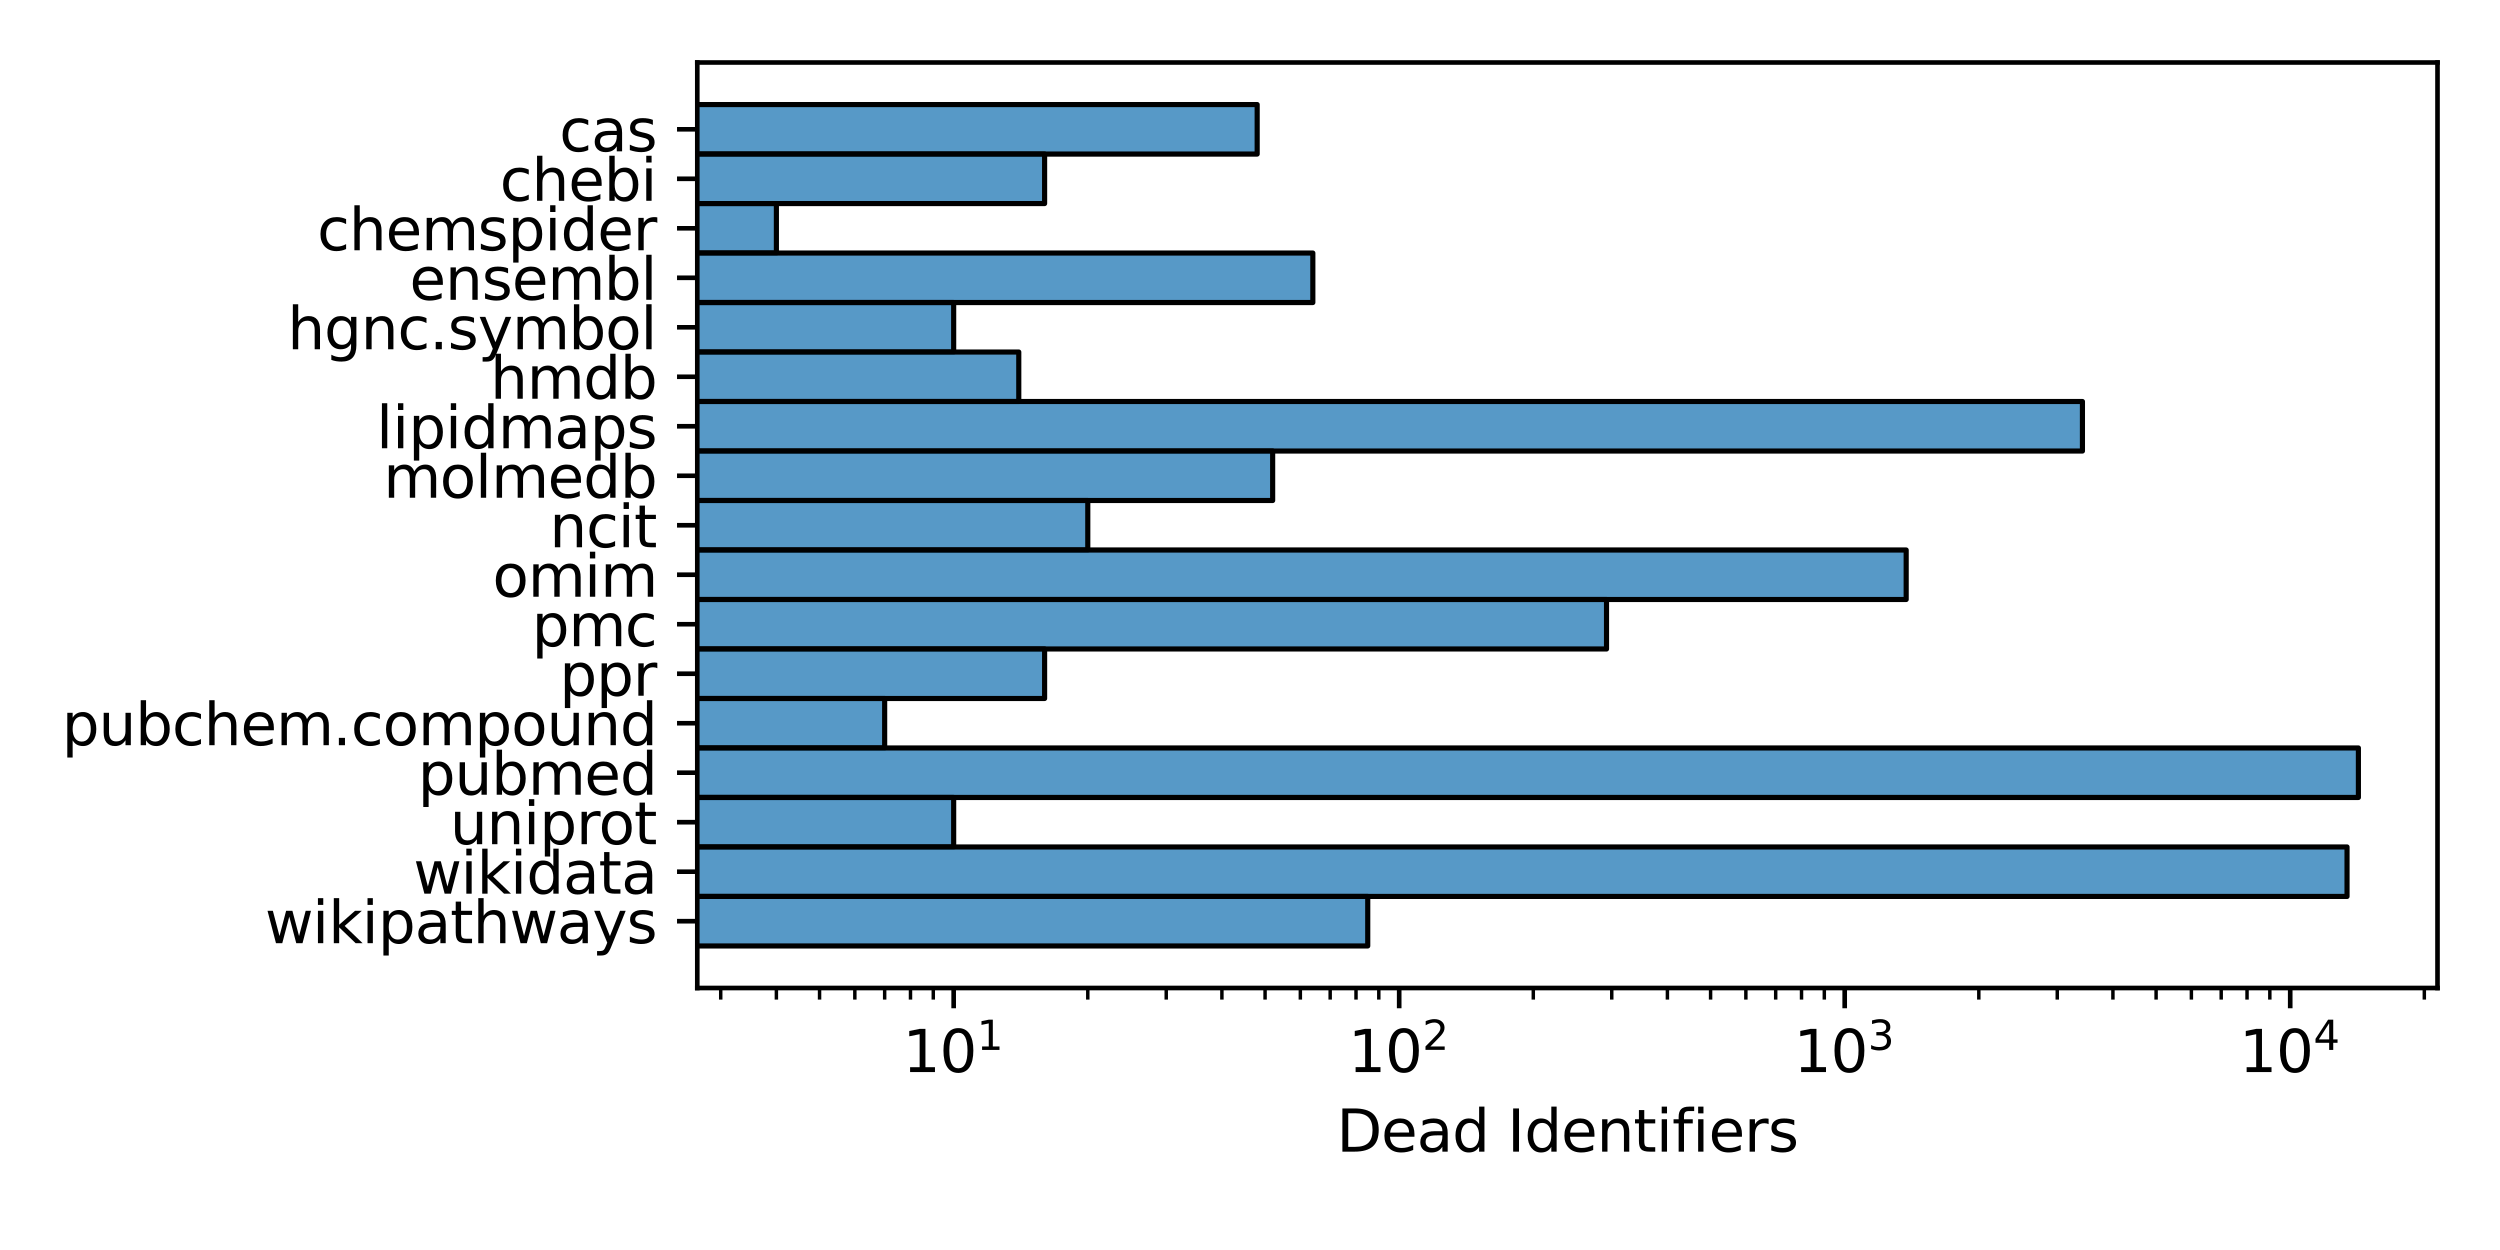 <?xml version="1.0" encoding="utf-8" standalone="no"?>
<!DOCTYPE svg PUBLIC "-//W3C//DTD SVG 1.1//EN"
  "http://www.w3.org/Graphics/SVG/1.1/DTD/svg11.dtd">
<svg xmlns:xlink="http://www.w3.org/1999/xlink" width="432pt" height="216pt" viewBox="0 0 432 216" xmlns="http://www.w3.org/2000/svg" version="1.1">
 <defs>
  <style type="text/css">*{stroke-linejoin: round; stroke-linecap: butt}</style>
 </defs>
 <g id="figure_1">
  <g id="patch_1">
   <path d="M 0 216 
L 432 216 
L 432 0 
L 0 0 
z
" style="fill: #ffffff"/>
  </g>
  <g id="axes_1">
   <g id="patch_2">
    <path d="M 120.49 170.728 
L 421.2 170.728 
L 421.2 10.8 
L 120.49 10.8 
z
" style="fill: #ffffff"/>
   </g>
   <g id="patch_3">
    <path d="M -76897.074 18.069 
L 217.239 18.069 
L 217.239 26.622 
L -76897.074 26.622 
z
" clip-path="url(#p64a479bf1f)" style="fill: #1f77b4; fill-opacity: 0.75; stroke: #000000; stroke-width: 0.889; stroke-linejoin: miter"/>
   </g>
   <g id="patch_4">
    <path d="M -76897.074 26.622 
L 180.508 26.622 
L 180.508 35.174 
L -76897.074 35.174 
z
" clip-path="url(#p64a479bf1f)" style="fill: #1f77b4; fill-opacity: 0.75; stroke: #000000; stroke-width: 0.889; stroke-linejoin: miter"/>
   </g>
   <g id="patch_5">
    <path d="M -76897.074 35.174 
L 134.159 35.174 
L 134.159 43.726 
L -76897.074 43.726 
z
" clip-path="url(#p64a479bf1f)" style="fill: #1f77b4; fill-opacity: 0.75; stroke: #000000; stroke-width: 0.889; stroke-linejoin: miter"/>
   </g>
   <g id="patch_6">
    <path d="M -76897.074 43.726 
L 226.858 43.726 
L 226.858 52.279 
L -76897.074 52.279 
z
" clip-path="url(#p64a479bf1f)" style="fill: #1f77b4; fill-opacity: 0.75; stroke: #000000; stroke-width: 0.889; stroke-linejoin: miter"/>
   </g>
   <g id="patch_7">
    <path d="M -76897.074 52.279 
L 164.794 52.279 
L 164.794 60.831 
L -76897.074 60.831 
z
" clip-path="url(#p64a479bf1f)" style="fill: #1f77b4; fill-opacity: 0.75; stroke: #000000; stroke-width: 0.889; stroke-linejoin: miter"/>
   </g>
   <g id="patch_8">
    <path d="M -76897.074 60.831 
L 176.044 60.831 
L 176.044 69.383 
L -76897.074 69.383 
z
" clip-path="url(#p64a479bf1f)" style="fill: #1f77b4; fill-opacity: 0.75; stroke: #000000; stroke-width: 0.889; stroke-linejoin: miter"/>
   </g>
   <g id="patch_9">
    <path d="M -76897.074 69.383 
L 359.846 69.383 
L 359.846 77.936 
L -76897.074 77.936 
z
" clip-path="url(#p64a479bf1f)" style="fill: #1f77b4; fill-opacity: 0.75; stroke: #000000; stroke-width: 0.889; stroke-linejoin: miter"/>
   </g>
   <g id="patch_10">
    <path d="M -76897.074 77.936 
L 219.915 77.936 
L 219.915 86.488 
L -76897.074 86.488 
z
" clip-path="url(#p64a479bf1f)" style="fill: #1f77b4; fill-opacity: 0.75; stroke: #000000; stroke-width: 0.889; stroke-linejoin: miter"/>
   </g>
   <g id="patch_11">
    <path d="M -76897.074 86.488 
L 187.969 86.488 
L 187.969 95.04 
L -76897.074 95.04 
z
" clip-path="url(#p64a479bf1f)" style="fill: #1f77b4; fill-opacity: 0.75; stroke: #000000; stroke-width: 0.889; stroke-linejoin: miter"/>
   </g>
   <g id="patch_12">
    <path d="M -76897.074 95.04 
L 329.387 95.04 
L 329.387 103.592 
L -76897.074 103.592 
z
" clip-path="url(#p64a479bf1f)" style="fill: #1f77b4; fill-opacity: 0.75; stroke: #000000; stroke-width: 0.889; stroke-linejoin: miter"/>
   </g>
   <g id="patch_13">
    <path d="M -76897.074 103.592 
L 277.606 103.592 
L 277.606 112.145 
L -76897.074 112.145 
z
" clip-path="url(#p64a479bf1f)" style="fill: #1f77b4; fill-opacity: 0.75; stroke: #000000; stroke-width: 0.889; stroke-linejoin: miter"/>
   </g>
   <g id="patch_14">
    <path d="M -76897.074 112.145 
L 180.508 112.145 
L 180.508 120.697 
L -76897.074 120.697 
z
" clip-path="url(#p64a479bf1f)" style="fill: #1f77b4; fill-opacity: 0.75; stroke: #000000; stroke-width: 0.889; stroke-linejoin: miter"/>
   </g>
   <g id="patch_15">
    <path d="M -76897.074 120.697 
L 152.869 120.697 
L 152.869 129.249 
L -76897.074 129.249 
z
" clip-path="url(#p64a479bf1f)" style="fill: #1f77b4; fill-opacity: 0.75; stroke: #000000; stroke-width: 0.889; stroke-linejoin: miter"/>
   </g>
   <g id="patch_16">
    <path d="M -76897.074 129.249 
L 407.531 129.249 
L 407.531 137.802 
L -76897.074 137.802 
z
" clip-path="url(#p64a479bf1f)" style="fill: #1f77b4; fill-opacity: 0.75; stroke: #000000; stroke-width: 0.889; stroke-linejoin: miter"/>
   </g>
   <g id="patch_17">
    <path d="M -76897.074 137.802 
L 164.794 137.802 
L 164.794 146.354 
L -76897.074 146.354 
z
" clip-path="url(#p64a479bf1f)" style="fill: #1f77b4; fill-opacity: 0.75; stroke: #000000; stroke-width: 0.889; stroke-linejoin: miter"/>
   </g>
   <g id="patch_18">
    <path d="M -76897.074 146.354 
L 405.566 146.354 
L 405.566 154.906 
L -76897.074 154.906 
z
" clip-path="url(#p64a479bf1f)" style="fill: #1f77b4; fill-opacity: 0.75; stroke: #000000; stroke-width: 0.889; stroke-linejoin: miter"/>
   </g>
   <g id="patch_19">
    <path d="M -76897.074 154.906 
L 236.345 154.906 
L 236.345 163.459 
L -76897.074 163.459 
z
" clip-path="url(#p64a479bf1f)" style="fill: #1f77b4; fill-opacity: 0.75; stroke: #000000; stroke-width: 0.889; stroke-linejoin: miter"/>
   </g>
   <g id="matplotlib.axis_1">
    <g id="xtick_1">
     <g id="line2d_1">
      <defs>
       <path id="m9f208c21a2" d="M 0 0 
L 0 3.5 
" style="stroke: #000000; stroke-width: 0.8"/>
      </defs>
      <g>
       <use xlink:href="#m9f208c21a2" x="164.794" y="170.728" style="stroke: #000000; stroke-width: 0.8"/>
      </g>
     </g>
     <g id="text_1">
      <!-- $\mathdefault{10^{1}}$ -->
      <g transform="translate(155.994 185.326) scale(0.1 -0.1)">
       <defs>
        <path id="DejaVuSans-31" d="M 794 531 
L 1825 531 
L 1825 4091 
L 703 3866 
L 703 4441 
L 1819 4666 
L 2450 4666 
L 2450 531 
L 3481 531 
L 3481 0 
L 794 0 
L 794 531 
z
" transform="scale(0.016)"/>
        <path id="DejaVuSans-30" d="M 2034 4250 
Q 1547 4250 1301 3770 
Q 1056 3291 1056 2328 
Q 1056 1369 1301 889 
Q 1547 409 2034 409 
Q 2525 409 2770 889 
Q 3016 1369 3016 2328 
Q 3016 3291 2770 3770 
Q 2525 4250 2034 4250 
z
M 2034 4750 
Q 2819 4750 3233 4129 
Q 3647 3509 3647 2328 
Q 3647 1150 3233 529 
Q 2819 -91 2034 -91 
Q 1250 -91 836 529 
Q 422 1150 422 2328 
Q 422 3509 836 4129 
Q 1250 4750 2034 4750 
z
" transform="scale(0.016)"/>
       </defs>
       <use xlink:href="#DejaVuSans-31" transform="translate(0 0.684)"/>
       <use xlink:href="#DejaVuSans-30" transform="translate(63.623 0.684)"/>
       <use xlink:href="#DejaVuSans-31" transform="translate(128.203 38.966) scale(0.7)"/>
      </g>
     </g>
    </g>
    <g id="xtick_2">
     <g id="line2d_2">
      <g>
       <use xlink:href="#m9f208c21a2" x="241.779" y="170.728" style="stroke: #000000; stroke-width: 0.8"/>
      </g>
     </g>
     <g id="text_2">
      <!-- $\mathdefault{10^{2}}$ -->
      <g transform="translate(232.979 185.326) scale(0.1 -0.1)">
       <defs>
        <path id="DejaVuSans-32" d="M 1228 531 
L 3431 531 
L 3431 0 
L 469 0 
L 469 531 
Q 828 903 1448 1529 
Q 2069 2156 2228 2338 
Q 2531 2678 2651 2914 
Q 2772 3150 2772 3378 
Q 2772 3750 2511 3984 
Q 2250 4219 1831 4219 
Q 1534 4219 1204 4116 
Q 875 4013 500 3803 
L 500 4441 
Q 881 4594 1212 4672 
Q 1544 4750 1819 4750 
Q 2544 4750 2975 4387 
Q 3406 4025 3406 3419 
Q 3406 3131 3298 2873 
Q 3191 2616 2906 2266 
Q 2828 2175 2409 1742 
Q 1991 1309 1228 531 
z
" transform="scale(0.016)"/>
       </defs>
       <use xlink:href="#DejaVuSans-31" transform="translate(0 0.766)"/>
       <use xlink:href="#DejaVuSans-30" transform="translate(63.623 0.766)"/>
       <use xlink:href="#DejaVuSans-32" transform="translate(128.203 39.047) scale(0.7)"/>
      </g>
     </g>
    </g>
    <g id="xtick_3">
     <g id="line2d_3">
      <g>
       <use xlink:href="#m9f208c21a2" x="318.764" y="170.728" style="stroke: #000000; stroke-width: 0.8"/>
      </g>
     </g>
     <g id="text_3">
      <!-- $\mathdefault{10^{3}}$ -->
      <g transform="translate(309.964 185.326) scale(0.1 -0.1)">
       <defs>
        <path id="DejaVuSans-33" d="M 2597 2516 
Q 3050 2419 3304 2112 
Q 3559 1806 3559 1356 
Q 3559 666 3084 287 
Q 2609 -91 1734 -91 
Q 1441 -91 1130 -33 
Q 819 25 488 141 
L 488 750 
Q 750 597 1062 519 
Q 1375 441 1716 441 
Q 2309 441 2620 675 
Q 2931 909 2931 1356 
Q 2931 1769 2642 2001 
Q 2353 2234 1838 2234 
L 1294 2234 
L 1294 2753 
L 1863 2753 
Q 2328 2753 2575 2939 
Q 2822 3125 2822 3475 
Q 2822 3834 2567 4026 
Q 2313 4219 1838 4219 
Q 1578 4219 1281 4162 
Q 984 4106 628 3988 
L 628 4550 
Q 988 4650 1302 4700 
Q 1616 4750 1894 4750 
Q 2613 4750 3031 4423 
Q 3450 4097 3450 3541 
Q 3450 3153 3228 2886 
Q 3006 2619 2597 2516 
z
" transform="scale(0.016)"/>
       </defs>
       <use xlink:href="#DejaVuSans-31" transform="translate(0 0.766)"/>
       <use xlink:href="#DejaVuSans-30" transform="translate(63.623 0.766)"/>
       <use xlink:href="#DejaVuSans-33" transform="translate(128.203 39.047) scale(0.7)"/>
      </g>
     </g>
    </g>
    <g id="xtick_4">
     <g id="line2d_4">
      <g>
       <use xlink:href="#m9f208c21a2" x="395.749" y="170.728" style="stroke: #000000; stroke-width: 0.8"/>
      </g>
     </g>
     <g id="text_4">
      <!-- $\mathdefault{10^{4}}$ -->
      <g transform="translate(386.949 185.326) scale(0.1 -0.1)">
       <defs>
        <path id="DejaVuSans-34" d="M 2419 4116 
L 825 1625 
L 2419 1625 
L 2419 4116 
z
M 2253 4666 
L 3047 4666 
L 3047 1625 
L 3713 1625 
L 3713 1100 
L 3047 1100 
L 3047 0 
L 2419 0 
L 2419 1100 
L 313 1100 
L 313 1709 
L 2253 4666 
z
" transform="scale(0.016)"/>
       </defs>
       <use xlink:href="#DejaVuSans-31" transform="translate(0 0.684)"/>
       <use xlink:href="#DejaVuSans-30" transform="translate(63.623 0.684)"/>
       <use xlink:href="#DejaVuSans-34" transform="translate(128.203 38.966) scale(0.7)"/>
      </g>
     </g>
    </g>
    <g id="xtick_5">
     <g id="line2d_5">
      <defs>
       <path id="md0bf5a2177" d="M 0 0 
L 0 2 
" style="stroke: #000000; stroke-width: 0.6"/>
      </defs>
      <g>
       <use xlink:href="#md0bf5a2177" x="124.54" y="170.728" style="stroke: #000000; stroke-width: 0.6"/>
      </g>
     </g>
    </g>
    <g id="xtick_6">
     <g id="line2d_6">
      <g>
       <use xlink:href="#md0bf5a2177" x="134.159" y="170.728" style="stroke: #000000; stroke-width: 0.6"/>
      </g>
     </g>
    </g>
    <g id="xtick_7">
     <g id="line2d_7">
      <g>
       <use xlink:href="#md0bf5a2177" x="141.619" y="170.728" style="stroke: #000000; stroke-width: 0.6"/>
      </g>
     </g>
    </g>
    <g id="xtick_8">
     <g id="line2d_8">
      <g>
       <use xlink:href="#md0bf5a2177" x="147.715" y="170.728" style="stroke: #000000; stroke-width: 0.6"/>
      </g>
     </g>
    </g>
    <g id="xtick_9">
     <g id="line2d_9">
      <g>
       <use xlink:href="#md0bf5a2177" x="152.869" y="170.728" style="stroke: #000000; stroke-width: 0.6"/>
      </g>
     </g>
    </g>
    <g id="xtick_10">
     <g id="line2d_10">
      <g>
       <use xlink:href="#md0bf5a2177" x="157.333" y="170.728" style="stroke: #000000; stroke-width: 0.6"/>
      </g>
     </g>
    </g>
    <g id="xtick_11">
     <g id="line2d_11">
      <g>
       <use xlink:href="#md0bf5a2177" x="161.271" y="170.728" style="stroke: #000000; stroke-width: 0.6"/>
      </g>
     </g>
    </g>
    <g id="xtick_12">
     <g id="line2d_12">
      <g>
       <use xlink:href="#md0bf5a2177" x="187.969" y="170.728" style="stroke: #000000; stroke-width: 0.6"/>
      </g>
     </g>
    </g>
    <g id="xtick_13">
     <g id="line2d_13">
      <g>
       <use xlink:href="#md0bf5a2177" x="201.525" y="170.728" style="stroke: #000000; stroke-width: 0.6"/>
      </g>
     </g>
    </g>
    <g id="xtick_14">
     <g id="line2d_14">
      <g>
       <use xlink:href="#md0bf5a2177" x="211.144" y="170.728" style="stroke: #000000; stroke-width: 0.6"/>
      </g>
     </g>
    </g>
    <g id="xtick_15">
     <g id="line2d_15">
      <g>
       <use xlink:href="#md0bf5a2177" x="218.604" y="170.728" style="stroke: #000000; stroke-width: 0.6"/>
      </g>
     </g>
    </g>
    <g id="xtick_16">
     <g id="line2d_16">
      <g>
       <use xlink:href="#md0bf5a2177" x="224.7" y="170.728" style="stroke: #000000; stroke-width: 0.6"/>
      </g>
     </g>
    </g>
    <g id="xtick_17">
     <g id="line2d_17">
      <g>
       <use xlink:href="#md0bf5a2177" x="229.854" y="170.728" style="stroke: #000000; stroke-width: 0.6"/>
      </g>
     </g>
    </g>
    <g id="xtick_18">
     <g id="line2d_18">
      <g>
       <use xlink:href="#md0bf5a2177" x="234.318" y="170.728" style="stroke: #000000; stroke-width: 0.6"/>
      </g>
     </g>
    </g>
    <g id="xtick_19">
     <g id="line2d_19">
      <g>
       <use xlink:href="#md0bf5a2177" x="238.256" y="170.728" style="stroke: #000000; stroke-width: 0.6"/>
      </g>
     </g>
    </g>
    <g id="xtick_20">
     <g id="line2d_20">
      <g>
       <use xlink:href="#md0bf5a2177" x="264.954" y="170.728" style="stroke: #000000; stroke-width: 0.6"/>
      </g>
     </g>
    </g>
    <g id="xtick_21">
     <g id="line2d_21">
      <g>
       <use xlink:href="#md0bf5a2177" x="278.51" y="170.728" style="stroke: #000000; stroke-width: 0.6"/>
      </g>
     </g>
    </g>
    <g id="xtick_22">
     <g id="line2d_22">
      <g>
       <use xlink:href="#md0bf5a2177" x="288.128" y="170.728" style="stroke: #000000; stroke-width: 0.6"/>
      </g>
     </g>
    </g>
    <g id="xtick_23">
     <g id="line2d_23">
      <g>
       <use xlink:href="#md0bf5a2177" x="295.589" y="170.728" style="stroke: #000000; stroke-width: 0.6"/>
      </g>
     </g>
    </g>
    <g id="xtick_24">
     <g id="line2d_24">
      <g>
       <use xlink:href="#md0bf5a2177" x="301.685" y="170.728" style="stroke: #000000; stroke-width: 0.6"/>
      </g>
     </g>
    </g>
    <g id="xtick_25">
     <g id="line2d_25">
      <g>
       <use xlink:href="#md0bf5a2177" x="306.839" y="170.728" style="stroke: #000000; stroke-width: 0.6"/>
      </g>
     </g>
    </g>
    <g id="xtick_26">
     <g id="line2d_26">
      <g>
       <use xlink:href="#md0bf5a2177" x="311.303" y="170.728" style="stroke: #000000; stroke-width: 0.6"/>
      </g>
     </g>
    </g>
    <g id="xtick_27">
     <g id="line2d_27">
      <g>
       <use xlink:href="#md0bf5a2177" x="315.241" y="170.728" style="stroke: #000000; stroke-width: 0.6"/>
      </g>
     </g>
    </g>
    <g id="xtick_28">
     <g id="line2d_28">
      <g>
       <use xlink:href="#md0bf5a2177" x="341.939" y="170.728" style="stroke: #000000; stroke-width: 0.6"/>
      </g>
     </g>
    </g>
    <g id="xtick_29">
     <g id="line2d_29">
      <g>
       <use xlink:href="#md0bf5a2177" x="355.495" y="170.728" style="stroke: #000000; stroke-width: 0.6"/>
      </g>
     </g>
    </g>
    <g id="xtick_30">
     <g id="line2d_30">
      <g>
       <use xlink:href="#md0bf5a2177" x="365.113" y="170.728" style="stroke: #000000; stroke-width: 0.6"/>
      </g>
     </g>
    </g>
    <g id="xtick_31">
     <g id="line2d_31">
      <g>
       <use xlink:href="#md0bf5a2177" x="372.574" y="170.728" style="stroke: #000000; stroke-width: 0.6"/>
      </g>
     </g>
    </g>
    <g id="xtick_32">
     <g id="line2d_32">
      <g>
       <use xlink:href="#md0bf5a2177" x="378.67" y="170.728" style="stroke: #000000; stroke-width: 0.6"/>
      </g>
     </g>
    </g>
    <g id="xtick_33">
     <g id="line2d_33">
      <g>
       <use xlink:href="#md0bf5a2177" x="383.824" y="170.728" style="stroke: #000000; stroke-width: 0.6"/>
      </g>
     </g>
    </g>
    <g id="xtick_34">
     <g id="line2d_34">
      <g>
       <use xlink:href="#md0bf5a2177" x="388.288" y="170.728" style="stroke: #000000; stroke-width: 0.6"/>
      </g>
     </g>
    </g>
    <g id="xtick_35">
     <g id="line2d_35">
      <g>
       <use xlink:href="#md0bf5a2177" x="392.226" y="170.728" style="stroke: #000000; stroke-width: 0.6"/>
      </g>
     </g>
    </g>
    <g id="xtick_36">
     <g id="line2d_36">
      <g>
       <use xlink:href="#md0bf5a2177" x="418.923" y="170.728" style="stroke: #000000; stroke-width: 0.6"/>
      </g>
     </g>
    </g>
    <g id="text_5">
     <!-- Dead Identifiers -->
     <g transform="translate(230.961 199.005) scale(0.1 -0.1)">
      <defs>
       <path id="DejaVuSans-44" d="M 1259 4147 
L 1259 519 
L 2022 519 
Q 2988 519 3436 956 
Q 3884 1394 3884 2338 
Q 3884 3275 3436 3711 
Q 2988 4147 2022 4147 
L 1259 4147 
z
M 628 4666 
L 1925 4666 
Q 3281 4666 3915 4102 
Q 4550 3538 4550 2338 
Q 4550 1131 3912 565 
Q 3275 0 1925 0 
L 628 0 
L 628 4666 
z
" transform="scale(0.016)"/>
       <path id="DejaVuSans-65" d="M 3597 1894 
L 3597 1613 
L 953 1613 
Q 991 1019 1311 708 
Q 1631 397 2203 397 
Q 2534 397 2845 478 
Q 3156 559 3463 722 
L 3463 178 
Q 3153 47 2828 -22 
Q 2503 -91 2169 -91 
Q 1331 -91 842 396 
Q 353 884 353 1716 
Q 353 2575 817 3079 
Q 1281 3584 2069 3584 
Q 2775 3584 3186 3129 
Q 3597 2675 3597 1894 
z
M 3022 2063 
Q 3016 2534 2758 2815 
Q 2500 3097 2075 3097 
Q 1594 3097 1305 2825 
Q 1016 2553 972 2059 
L 3022 2063 
z
" transform="scale(0.016)"/>
       <path id="DejaVuSans-61" d="M 2194 1759 
Q 1497 1759 1228 1600 
Q 959 1441 959 1056 
Q 959 750 1161 570 
Q 1363 391 1709 391 
Q 2188 391 2477 730 
Q 2766 1069 2766 1631 
L 2766 1759 
L 2194 1759 
z
M 3341 1997 
L 3341 0 
L 2766 0 
L 2766 531 
Q 2569 213 2275 61 
Q 1981 -91 1556 -91 
Q 1019 -91 701 211 
Q 384 513 384 1019 
Q 384 1609 779 1909 
Q 1175 2209 1959 2209 
L 2766 2209 
L 2766 2266 
Q 2766 2663 2505 2880 
Q 2244 3097 1772 3097 
Q 1472 3097 1187 3025 
Q 903 2953 641 2809 
L 641 3341 
Q 956 3463 1253 3523 
Q 1550 3584 1831 3584 
Q 2591 3584 2966 3190 
Q 3341 2797 3341 1997 
z
" transform="scale(0.016)"/>
       <path id="DejaVuSans-64" d="M 2906 2969 
L 2906 4863 
L 3481 4863 
L 3481 0 
L 2906 0 
L 2906 525 
Q 2725 213 2448 61 
Q 2172 -91 1784 -91 
Q 1150 -91 751 415 
Q 353 922 353 1747 
Q 353 2572 751 3078 
Q 1150 3584 1784 3584 
Q 2172 3584 2448 3432 
Q 2725 3281 2906 2969 
z
M 947 1747 
Q 947 1113 1208 752 
Q 1469 391 1925 391 
Q 2381 391 2643 752 
Q 2906 1113 2906 1747 
Q 2906 2381 2643 2742 
Q 2381 3103 1925 3103 
Q 1469 3103 1208 2742 
Q 947 2381 947 1747 
z
" transform="scale(0.016)"/>
       <path id="DejaVuSans-20" transform="scale(0.016)"/>
       <path id="DejaVuSans-49" d="M 628 4666 
L 1259 4666 
L 1259 0 
L 628 0 
L 628 4666 
z
" transform="scale(0.016)"/>
       <path id="DejaVuSans-6e" d="M 3513 2113 
L 3513 0 
L 2938 0 
L 2938 2094 
Q 2938 2591 2744 2837 
Q 2550 3084 2163 3084 
Q 1697 3084 1428 2787 
Q 1159 2491 1159 1978 
L 1159 0 
L 581 0 
L 581 3500 
L 1159 3500 
L 1159 2956 
Q 1366 3272 1645 3428 
Q 1925 3584 2291 3584 
Q 2894 3584 3203 3211 
Q 3513 2838 3513 2113 
z
" transform="scale(0.016)"/>
       <path id="DejaVuSans-74" d="M 1172 4494 
L 1172 3500 
L 2356 3500 
L 2356 3053 
L 1172 3053 
L 1172 1153 
Q 1172 725 1289 603 
Q 1406 481 1766 481 
L 2356 481 
L 2356 0 
L 1766 0 
Q 1100 0 847 248 
Q 594 497 594 1153 
L 594 3053 
L 172 3053 
L 172 3500 
L 594 3500 
L 594 4494 
L 1172 4494 
z
" transform="scale(0.016)"/>
       <path id="DejaVuSans-69" d="M 603 3500 
L 1178 3500 
L 1178 0 
L 603 0 
L 603 3500 
z
M 603 4863 
L 1178 4863 
L 1178 4134 
L 603 4134 
L 603 4863 
z
" transform="scale(0.016)"/>
       <path id="DejaVuSans-66" d="M 2375 4863 
L 2375 4384 
L 1825 4384 
Q 1516 4384 1395 4259 
Q 1275 4134 1275 3809 
L 1275 3500 
L 2222 3500 
L 2222 3053 
L 1275 3053 
L 1275 0 
L 697 0 
L 697 3053 
L 147 3053 
L 147 3500 
L 697 3500 
L 697 3744 
Q 697 4328 969 4595 
Q 1241 4863 1831 4863 
L 2375 4863 
z
" transform="scale(0.016)"/>
       <path id="DejaVuSans-72" d="M 2631 2963 
Q 2534 3019 2420 3045 
Q 2306 3072 2169 3072 
Q 1681 3072 1420 2755 
Q 1159 2438 1159 1844 
L 1159 0 
L 581 0 
L 581 3500 
L 1159 3500 
L 1159 2956 
Q 1341 3275 1631 3429 
Q 1922 3584 2338 3584 
Q 2397 3584 2469 3576 
Q 2541 3569 2628 3553 
L 2631 2963 
z
" transform="scale(0.016)"/>
       <path id="DejaVuSans-73" d="M 2834 3397 
L 2834 2853 
Q 2591 2978 2328 3040 
Q 2066 3103 1784 3103 
Q 1356 3103 1142 2972 
Q 928 2841 928 2578 
Q 928 2378 1081 2264 
Q 1234 2150 1697 2047 
L 1894 2003 
Q 2506 1872 2764 1633 
Q 3022 1394 3022 966 
Q 3022 478 2636 193 
Q 2250 -91 1575 -91 
Q 1294 -91 989 -36 
Q 684 19 347 128 
L 347 722 
Q 666 556 975 473 
Q 1284 391 1588 391 
Q 1994 391 2212 530 
Q 2431 669 2431 922 
Q 2431 1156 2273 1281 
Q 2116 1406 1581 1522 
L 1381 1569 
Q 847 1681 609 1914 
Q 372 2147 372 2553 
Q 372 3047 722 3315 
Q 1072 3584 1716 3584 
Q 2034 3584 2315 3537 
Q 2597 3491 2834 3397 
z
" transform="scale(0.016)"/>
      </defs>
      <use xlink:href="#DejaVuSans-44"/>
      <use xlink:href="#DejaVuSans-65" x="77.002"/>
      <use xlink:href="#DejaVuSans-61" x="138.525"/>
      <use xlink:href="#DejaVuSans-64" x="199.805"/>
      <use xlink:href="#DejaVuSans-20" x="263.281"/>
      <use xlink:href="#DejaVuSans-49" x="295.068"/>
      <use xlink:href="#DejaVuSans-64" x="324.561"/>
      <use xlink:href="#DejaVuSans-65" x="388.037"/>
      <use xlink:href="#DejaVuSans-6e" x="449.561"/>
      <use xlink:href="#DejaVuSans-74" x="512.939"/>
      <use xlink:href="#DejaVuSans-69" x="552.148"/>
      <use xlink:href="#DejaVuSans-66" x="579.932"/>
      <use xlink:href="#DejaVuSans-69" x="615.137"/>
      <use xlink:href="#DejaVuSans-65" x="642.92"/>
      <use xlink:href="#DejaVuSans-72" x="704.443"/>
      <use xlink:href="#DejaVuSans-73" x="745.557"/>
     </g>
    </g>
   </g>
   <g id="matplotlib.axis_2">
    <g id="ytick_1">
     <g id="line2d_37">
      <defs>
       <path id="m4c527e4363" d="M 0 0 
L -3.5 0 
" style="stroke: #000000; stroke-width: 0.8"/>
      </defs>
      <g>
       <use xlink:href="#m4c527e4363" x="120.49" y="22.346" style="stroke: #000000; stroke-width: 0.8"/>
      </g>
     </g>
     <g id="text_6">
      <!-- cas -->
      <g transform="translate(96.654 26.145) scale(0.1 -0.1)">
       <defs>
        <path id="DejaVuSans-63" d="M 3122 3366 
L 3122 2828 
Q 2878 2963 2633 3030 
Q 2388 3097 2138 3097 
Q 1578 3097 1268 2742 
Q 959 2388 959 1747 
Q 959 1106 1268 751 
Q 1578 397 2138 397 
Q 2388 397 2633 464 
Q 2878 531 3122 666 
L 3122 134 
Q 2881 22 2623 -34 
Q 2366 -91 2075 -91 
Q 1284 -91 818 406 
Q 353 903 353 1747 
Q 353 2603 823 3093 
Q 1294 3584 2113 3584 
Q 2378 3584 2631 3529 
Q 2884 3475 3122 3366 
z
" transform="scale(0.016)"/>
       </defs>
       <use xlink:href="#DejaVuSans-63"/>
       <use xlink:href="#DejaVuSans-61" x="54.98"/>
       <use xlink:href="#DejaVuSans-73" x="116.26"/>
      </g>
     </g>
    </g>
    <g id="ytick_2">
     <g id="line2d_38">
      <g>
       <use xlink:href="#m4c527e4363" x="120.49" y="30.898" style="stroke: #000000; stroke-width: 0.8"/>
      </g>
     </g>
     <g id="text_7">
      <!-- chebi -->
      <g transform="translate(86.374 34.697) scale(0.1 -0.1)">
       <defs>
        <path id="DejaVuSans-68" d="M 3513 2113 
L 3513 0 
L 2938 0 
L 2938 2094 
Q 2938 2591 2744 2837 
Q 2550 3084 2163 3084 
Q 1697 3084 1428 2787 
Q 1159 2491 1159 1978 
L 1159 0 
L 581 0 
L 581 4863 
L 1159 4863 
L 1159 2956 
Q 1366 3272 1645 3428 
Q 1925 3584 2291 3584 
Q 2894 3584 3203 3211 
Q 3513 2838 3513 2113 
z
" transform="scale(0.016)"/>
        <path id="DejaVuSans-62" d="M 3116 1747 
Q 3116 2381 2855 2742 
Q 2594 3103 2138 3103 
Q 1681 3103 1420 2742 
Q 1159 2381 1159 1747 
Q 1159 1113 1420 752 
Q 1681 391 2138 391 
Q 2594 391 2855 752 
Q 3116 1113 3116 1747 
z
M 1159 2969 
Q 1341 3281 1617 3432 
Q 1894 3584 2278 3584 
Q 2916 3584 3314 3078 
Q 3713 2572 3713 1747 
Q 3713 922 3314 415 
Q 2916 -91 2278 -91 
Q 1894 -91 1617 61 
Q 1341 213 1159 525 
L 1159 0 
L 581 0 
L 581 4863 
L 1159 4863 
L 1159 2969 
z
" transform="scale(0.016)"/>
       </defs>
       <use xlink:href="#DejaVuSans-63"/>
       <use xlink:href="#DejaVuSans-68" x="54.98"/>
       <use xlink:href="#DejaVuSans-65" x="118.359"/>
       <use xlink:href="#DejaVuSans-62" x="179.883"/>
       <use xlink:href="#DejaVuSans-69" x="243.359"/>
      </g>
     </g>
    </g>
    <g id="ytick_3">
     <g id="line2d_39">
      <g>
       <use xlink:href="#m4c527e4363" x="120.49" y="39.45" style="stroke: #000000; stroke-width: 0.8"/>
      </g>
     </g>
     <g id="text_8">
      <!-- chemspider -->
      <g transform="translate(54.812 43.249) scale(0.1 -0.1)">
       <defs>
        <path id="DejaVuSans-6d" d="M 3328 2828 
Q 3544 3216 3844 3400 
Q 4144 3584 4550 3584 
Q 5097 3584 5394 3201 
Q 5691 2819 5691 2113 
L 5691 0 
L 5113 0 
L 5113 2094 
Q 5113 2597 4934 2840 
Q 4756 3084 4391 3084 
Q 3944 3084 3684 2787 
Q 3425 2491 3425 1978 
L 3425 0 
L 2847 0 
L 2847 2094 
Q 2847 2600 2669 2842 
Q 2491 3084 2119 3084 
Q 1678 3084 1418 2786 
Q 1159 2488 1159 1978 
L 1159 0 
L 581 0 
L 581 3500 
L 1159 3500 
L 1159 2956 
Q 1356 3278 1631 3431 
Q 1906 3584 2284 3584 
Q 2666 3584 2933 3390 
Q 3200 3197 3328 2828 
z
" transform="scale(0.016)"/>
        <path id="DejaVuSans-70" d="M 1159 525 
L 1159 -1331 
L 581 -1331 
L 581 3500 
L 1159 3500 
L 1159 2969 
Q 1341 3281 1617 3432 
Q 1894 3584 2278 3584 
Q 2916 3584 3314 3078 
Q 3713 2572 3713 1747 
Q 3713 922 3314 415 
Q 2916 -91 2278 -91 
Q 1894 -91 1617 61 
Q 1341 213 1159 525 
z
M 3116 1747 
Q 3116 2381 2855 2742 
Q 2594 3103 2138 3103 
Q 1681 3103 1420 2742 
Q 1159 2381 1159 1747 
Q 1159 1113 1420 752 
Q 1681 391 2138 391 
Q 2594 391 2855 752 
Q 3116 1113 3116 1747 
z
" transform="scale(0.016)"/>
       </defs>
       <use xlink:href="#DejaVuSans-63"/>
       <use xlink:href="#DejaVuSans-68" x="54.98"/>
       <use xlink:href="#DejaVuSans-65" x="118.359"/>
       <use xlink:href="#DejaVuSans-6d" x="179.883"/>
       <use xlink:href="#DejaVuSans-73" x="277.295"/>
       <use xlink:href="#DejaVuSans-70" x="329.395"/>
       <use xlink:href="#DejaVuSans-69" x="392.871"/>
       <use xlink:href="#DejaVuSans-64" x="420.654"/>
       <use xlink:href="#DejaVuSans-65" x="484.131"/>
       <use xlink:href="#DejaVuSans-72" x="545.654"/>
      </g>
     </g>
    </g>
    <g id="ytick_4">
     <g id="line2d_40">
      <g>
       <use xlink:href="#m4c527e4363" x="120.49" y="48.003" style="stroke: #000000; stroke-width: 0.8"/>
      </g>
     </g>
     <g id="text_9">
      <!-- ensembl -->
      <g transform="translate(70.77 51.802) scale(0.1 -0.1)">
       <defs>
        <path id="DejaVuSans-6c" d="M 603 4863 
L 1178 4863 
L 1178 0 
L 603 0 
L 603 4863 
z
" transform="scale(0.016)"/>
       </defs>
       <use xlink:href="#DejaVuSans-65"/>
       <use xlink:href="#DejaVuSans-6e" x="61.523"/>
       <use xlink:href="#DejaVuSans-73" x="124.902"/>
       <use xlink:href="#DejaVuSans-65" x="177.002"/>
       <use xlink:href="#DejaVuSans-6d" x="238.525"/>
       <use xlink:href="#DejaVuSans-62" x="335.938"/>
       <use xlink:href="#DejaVuSans-6c" x="399.414"/>
      </g>
     </g>
    </g>
    <g id="ytick_5">
     <g id="line2d_41">
      <g>
       <use xlink:href="#m4c527e4363" x="120.49" y="56.555" style="stroke: #000000; stroke-width: 0.8"/>
      </g>
     </g>
     <g id="text_10">
      <!-- hgnc.symbol -->
      <g transform="translate(49.676 60.354) scale(0.1 -0.1)">
       <defs>
        <path id="DejaVuSans-67" d="M 2906 1791 
Q 2906 2416 2648 2759 
Q 2391 3103 1925 3103 
Q 1463 3103 1205 2759 
Q 947 2416 947 1791 
Q 947 1169 1205 825 
Q 1463 481 1925 481 
Q 2391 481 2648 825 
Q 2906 1169 2906 1791 
z
M 3481 434 
Q 3481 -459 3084 -895 
Q 2688 -1331 1869 -1331 
Q 1566 -1331 1297 -1286 
Q 1028 -1241 775 -1147 
L 775 -588 
Q 1028 -725 1275 -790 
Q 1522 -856 1778 -856 
Q 2344 -856 2625 -561 
Q 2906 -266 2906 331 
L 2906 616 
Q 2728 306 2450 153 
Q 2172 0 1784 0 
Q 1141 0 747 490 
Q 353 981 353 1791 
Q 353 2603 747 3093 
Q 1141 3584 1784 3584 
Q 2172 3584 2450 3431 
Q 2728 3278 2906 2969 
L 2906 3500 
L 3481 3500 
L 3481 434 
z
" transform="scale(0.016)"/>
        <path id="DejaVuSans-2e" d="M 684 794 
L 1344 794 
L 1344 0 
L 684 0 
L 684 794 
z
" transform="scale(0.016)"/>
        <path id="DejaVuSans-79" d="M 2059 -325 
Q 1816 -950 1584 -1140 
Q 1353 -1331 966 -1331 
L 506 -1331 
L 506 -850 
L 844 -850 
Q 1081 -850 1212 -737 
Q 1344 -625 1503 -206 
L 1606 56 
L 191 3500 
L 800 3500 
L 1894 763 
L 2988 3500 
L 3597 3500 
L 2059 -325 
z
" transform="scale(0.016)"/>
        <path id="DejaVuSans-6f" d="M 1959 3097 
Q 1497 3097 1228 2736 
Q 959 2375 959 1747 
Q 959 1119 1226 758 
Q 1494 397 1959 397 
Q 2419 397 2687 759 
Q 2956 1122 2956 1747 
Q 2956 2369 2687 2733 
Q 2419 3097 1959 3097 
z
M 1959 3584 
Q 2709 3584 3137 3096 
Q 3566 2609 3566 1747 
Q 3566 888 3137 398 
Q 2709 -91 1959 -91 
Q 1206 -91 779 398 
Q 353 888 353 1747 
Q 353 2609 779 3096 
Q 1206 3584 1959 3584 
z
" transform="scale(0.016)"/>
       </defs>
       <use xlink:href="#DejaVuSans-68"/>
       <use xlink:href="#DejaVuSans-67" x="63.379"/>
       <use xlink:href="#DejaVuSans-6e" x="126.855"/>
       <use xlink:href="#DejaVuSans-63" x="190.234"/>
       <use xlink:href="#DejaVuSans-2e" x="245.215"/>
       <use xlink:href="#DejaVuSans-73" x="277.002"/>
       <use xlink:href="#DejaVuSans-79" x="329.102"/>
       <use xlink:href="#DejaVuSans-6d" x="388.281"/>
       <use xlink:href="#DejaVuSans-62" x="485.693"/>
       <use xlink:href="#DejaVuSans-6f" x="549.17"/>
       <use xlink:href="#DejaVuSans-6c" x="610.352"/>
      </g>
     </g>
    </g>
    <g id="ytick_6">
     <g id="line2d_42">
      <g>
       <use xlink:href="#m4c527e4363" x="120.49" y="65.107" style="stroke: #000000; stroke-width: 0.8"/>
      </g>
     </g>
     <g id="text_11">
      <!-- hmdb -->
      <g transform="translate(84.715 68.906) scale(0.1 -0.1)">
       <use xlink:href="#DejaVuSans-68"/>
       <use xlink:href="#DejaVuSans-6d" x="63.379"/>
       <use xlink:href="#DejaVuSans-64" x="160.791"/>
       <use xlink:href="#DejaVuSans-62" x="224.268"/>
      </g>
     </g>
    </g>
    <g id="ytick_7">
     <g id="line2d_43">
      <g>
       <use xlink:href="#m4c527e4363" x="120.49" y="73.659" style="stroke: #000000; stroke-width: 0.8"/>
      </g>
     </g>
     <g id="text_12">
      <!-- lipidmaps -->
      <g transform="translate(65.032 77.459) scale(0.1 -0.1)">
       <use xlink:href="#DejaVuSans-6c"/>
       <use xlink:href="#DejaVuSans-69" x="27.783"/>
       <use xlink:href="#DejaVuSans-70" x="55.566"/>
       <use xlink:href="#DejaVuSans-69" x="119.043"/>
       <use xlink:href="#DejaVuSans-64" x="146.826"/>
       <use xlink:href="#DejaVuSans-6d" x="210.303"/>
       <use xlink:href="#DejaVuSans-61" x="307.715"/>
       <use xlink:href="#DejaVuSans-70" x="368.994"/>
       <use xlink:href="#DejaVuSans-73" x="432.471"/>
      </g>
     </g>
    </g>
    <g id="ytick_8">
     <g id="line2d_44">
      <g>
       <use xlink:href="#m4c527e4363" x="120.49" y="82.212" style="stroke: #000000; stroke-width: 0.8"/>
      </g>
     </g>
     <g id="text_13">
      <!-- molmedb -->
      <g transform="translate(66.262 86.011) scale(0.1 -0.1)">
       <use xlink:href="#DejaVuSans-6d"/>
       <use xlink:href="#DejaVuSans-6f" x="97.412"/>
       <use xlink:href="#DejaVuSans-6c" x="158.594"/>
       <use xlink:href="#DejaVuSans-6d" x="186.377"/>
       <use xlink:href="#DejaVuSans-65" x="283.789"/>
       <use xlink:href="#DejaVuSans-64" x="345.312"/>
       <use xlink:href="#DejaVuSans-62" x="408.789"/>
      </g>
     </g>
    </g>
    <g id="ytick_9">
     <g id="line2d_45">
      <g>
       <use xlink:href="#m4c527e4363" x="120.49" y="90.764" style="stroke: #000000; stroke-width: 0.8"/>
      </g>
     </g>
     <g id="text_14">
      <!-- ncit -->
      <g transform="translate(94.956 94.563) scale(0.1 -0.1)">
       <use xlink:href="#DejaVuSans-6e"/>
       <use xlink:href="#DejaVuSans-63" x="63.379"/>
       <use xlink:href="#DejaVuSans-69" x="118.359"/>
       <use xlink:href="#DejaVuSans-74" x="146.143"/>
      </g>
     </g>
    </g>
    <g id="ytick_10">
     <g id="line2d_46">
      <g>
       <use xlink:href="#m4c527e4363" x="120.49" y="99.316" style="stroke: #000000; stroke-width: 0.8"/>
      </g>
     </g>
     <g id="text_15">
      <!-- omim -->
      <g transform="translate(85.112 103.116) scale(0.1 -0.1)">
       <use xlink:href="#DejaVuSans-6f"/>
       <use xlink:href="#DejaVuSans-6d" x="61.182"/>
       <use xlink:href="#DejaVuSans-69" x="158.594"/>
       <use xlink:href="#DejaVuSans-6d" x="186.377"/>
      </g>
     </g>
    </g>
    <g id="ytick_11">
     <g id="line2d_47">
      <g>
       <use xlink:href="#m4c527e4363" x="120.49" y="107.869" style="stroke: #000000; stroke-width: 0.8"/>
      </g>
     </g>
     <g id="text_16">
      <!-- pmc -->
      <g transform="translate(91.903 111.668) scale(0.1 -0.1)">
       <use xlink:href="#DejaVuSans-70"/>
       <use xlink:href="#DejaVuSans-6d" x="63.477"/>
       <use xlink:href="#DejaVuSans-63" x="160.889"/>
      </g>
     </g>
    </g>
    <g id="ytick_12">
     <g id="line2d_48">
      <g>
       <use xlink:href="#m4c527e4363" x="120.49" y="116.421" style="stroke: #000000; stroke-width: 0.8"/>
      </g>
     </g>
     <g id="text_17">
      <!-- ppr -->
      <g transform="translate(96.682 120.22) scale(0.1 -0.1)">
       <use xlink:href="#DejaVuSans-70"/>
       <use xlink:href="#DejaVuSans-70" x="63.477"/>
       <use xlink:href="#DejaVuSans-72" x="126.953"/>
      </g>
     </g>
    </g>
    <g id="ytick_13">
     <g id="line2d_49">
      <g>
       <use xlink:href="#m4c527e4363" x="120.49" y="124.973" style="stroke: #000000; stroke-width: 0.8"/>
      </g>
     </g>
     <g id="text_18">
      <!-- pubchem.compound -->
      <g transform="translate(10.699 128.772) scale(0.1 -0.1)">
       <defs>
        <path id="DejaVuSans-75" d="M 544 1381 
L 544 3500 
L 1119 3500 
L 1119 1403 
Q 1119 906 1312 657 
Q 1506 409 1894 409 
Q 2359 409 2629 706 
Q 2900 1003 2900 1516 
L 2900 3500 
L 3475 3500 
L 3475 0 
L 2900 0 
L 2900 538 
Q 2691 219 2414 64 
Q 2138 -91 1772 -91 
Q 1169 -91 856 284 
Q 544 659 544 1381 
z
M 1991 3584 
L 1991 3584 
z
" transform="scale(0.016)"/>
       </defs>
       <use xlink:href="#DejaVuSans-70"/>
       <use xlink:href="#DejaVuSans-75" x="63.477"/>
       <use xlink:href="#DejaVuSans-62" x="126.855"/>
       <use xlink:href="#DejaVuSans-63" x="190.332"/>
       <use xlink:href="#DejaVuSans-68" x="245.312"/>
       <use xlink:href="#DejaVuSans-65" x="308.691"/>
       <use xlink:href="#DejaVuSans-6d" x="370.215"/>
       <use xlink:href="#DejaVuSans-2e" x="467.627"/>
       <use xlink:href="#DejaVuSans-63" x="499.414"/>
       <use xlink:href="#DejaVuSans-6f" x="554.395"/>
       <use xlink:href="#DejaVuSans-6d" x="615.576"/>
       <use xlink:href="#DejaVuSans-70" x="712.988"/>
       <use xlink:href="#DejaVuSans-6f" x="776.465"/>
       <use xlink:href="#DejaVuSans-75" x="837.646"/>
       <use xlink:href="#DejaVuSans-6e" x="901.025"/>
       <use xlink:href="#DejaVuSans-64" x="964.404"/>
      </g>
     </g>
    </g>
    <g id="ytick_14">
     <g id="line2d_50">
      <g>
       <use xlink:href="#m4c527e4363" x="120.49" y="133.525" style="stroke: #000000; stroke-width: 0.8"/>
      </g>
     </g>
     <g id="text_19">
      <!-- pubmed -->
      <g transform="translate(72.213 137.325) scale(0.1 -0.1)">
       <use xlink:href="#DejaVuSans-70"/>
       <use xlink:href="#DejaVuSans-75" x="63.477"/>
       <use xlink:href="#DejaVuSans-62" x="126.855"/>
       <use xlink:href="#DejaVuSans-6d" x="190.332"/>
       <use xlink:href="#DejaVuSans-65" x="287.744"/>
       <use xlink:href="#DejaVuSans-64" x="349.268"/>
      </g>
     </g>
    </g>
    <g id="ytick_15">
     <g id="line2d_51">
      <g>
       <use xlink:href="#m4c527e4363" x="120.49" y="142.078" style="stroke: #000000; stroke-width: 0.8"/>
      </g>
     </g>
     <g id="text_20">
      <!-- uniprot -->
      <g transform="translate(77.763 145.877) scale(0.1 -0.1)">
       <use xlink:href="#DejaVuSans-75"/>
       <use xlink:href="#DejaVuSans-6e" x="63.379"/>
       <use xlink:href="#DejaVuSans-69" x="126.758"/>
       <use xlink:href="#DejaVuSans-70" x="154.541"/>
       <use xlink:href="#DejaVuSans-72" x="218.018"/>
       <use xlink:href="#DejaVuSans-6f" x="256.881"/>
       <use xlink:href="#DejaVuSans-74" x="318.062"/>
      </g>
     </g>
    </g>
    <g id="ytick_16">
     <g id="line2d_52">
      <g>
       <use xlink:href="#m4c527e4363" x="120.49" y="150.63" style="stroke: #000000; stroke-width: 0.8"/>
      </g>
     </g>
     <g id="text_21">
      <!-- wikidata -->
      <g transform="translate(71.44 154.429) scale(0.1 -0.1)">
       <defs>
        <path id="DejaVuSans-77" d="M 269 3500 
L 844 3500 
L 1563 769 
L 2278 3500 
L 2956 3500 
L 3675 769 
L 4391 3500 
L 4966 3500 
L 4050 0 
L 3372 0 
L 2619 2869 
L 1863 0 
L 1184 0 
L 269 3500 
z
" transform="scale(0.016)"/>
        <path id="DejaVuSans-6b" d="M 581 4863 
L 1159 4863 
L 1159 1991 
L 2875 3500 
L 3609 3500 
L 1753 1863 
L 3688 0 
L 2938 0 
L 1159 1709 
L 1159 0 
L 581 0 
L 581 4863 
z
" transform="scale(0.016)"/>
       </defs>
       <use xlink:href="#DejaVuSans-77"/>
       <use xlink:href="#DejaVuSans-69" x="81.787"/>
       <use xlink:href="#DejaVuSans-6b" x="109.57"/>
       <use xlink:href="#DejaVuSans-69" x="167.48"/>
       <use xlink:href="#DejaVuSans-64" x="195.264"/>
       <use xlink:href="#DejaVuSans-61" x="258.74"/>
       <use xlink:href="#DejaVuSans-74" x="320.02"/>
       <use xlink:href="#DejaVuSans-61" x="359.229"/>
      </g>
     </g>
    </g>
    <g id="ytick_17">
     <g id="line2d_53">
      <g>
       <use xlink:href="#m4c527e4363" x="120.49" y="159.182" style="stroke: #000000; stroke-width: 0.8"/>
      </g>
     </g>
     <g id="text_22">
      <!-- wikipathways -->
      <g transform="translate(45.796 162.982) scale(0.1 -0.1)">
       <use xlink:href="#DejaVuSans-77"/>
       <use xlink:href="#DejaVuSans-69" x="81.787"/>
       <use xlink:href="#DejaVuSans-6b" x="109.57"/>
       <use xlink:href="#DejaVuSans-69" x="167.48"/>
       <use xlink:href="#DejaVuSans-70" x="195.264"/>
       <use xlink:href="#DejaVuSans-61" x="258.74"/>
       <use xlink:href="#DejaVuSans-74" x="320.02"/>
       <use xlink:href="#DejaVuSans-68" x="359.229"/>
       <use xlink:href="#DejaVuSans-77" x="422.607"/>
       <use xlink:href="#DejaVuSans-61" x="504.395"/>
       <use xlink:href="#DejaVuSans-79" x="565.674"/>
       <use xlink:href="#DejaVuSans-73" x="624.854"/>
      </g>
     </g>
    </g>
   </g>
   <g id="patch_20">
    <path d="M 120.49 170.728 
L 120.49 10.8 
" style="fill: none; stroke: #000000; stroke-width: 0.8; stroke-linejoin: miter; stroke-linecap: square"/>
   </g>
   <g id="patch_21">
    <path d="M 421.2 170.728 
L 421.2 10.8 
" style="fill: none; stroke: #000000; stroke-width: 0.8; stroke-linejoin: miter; stroke-linecap: square"/>
   </g>
   <g id="patch_22">
    <path d="M 120.49 170.728 
L 421.2 170.728 
" style="fill: none; stroke: #000000; stroke-width: 0.8; stroke-linejoin: miter; stroke-linecap: square"/>
   </g>
   <g id="patch_23">
    <path d="M 120.49 10.8 
L 421.2 10.8 
" style="fill: none; stroke: #000000; stroke-width: 0.8; stroke-linejoin: miter; stroke-linecap: square"/>
   </g>
  </g>
 </g>
 <defs>
  <clipPath id="p64a479bf1f">
   <rect x="120.49" y="10.8" width="300.71" height="159.928"/>
  </clipPath>
 </defs>
</svg>
